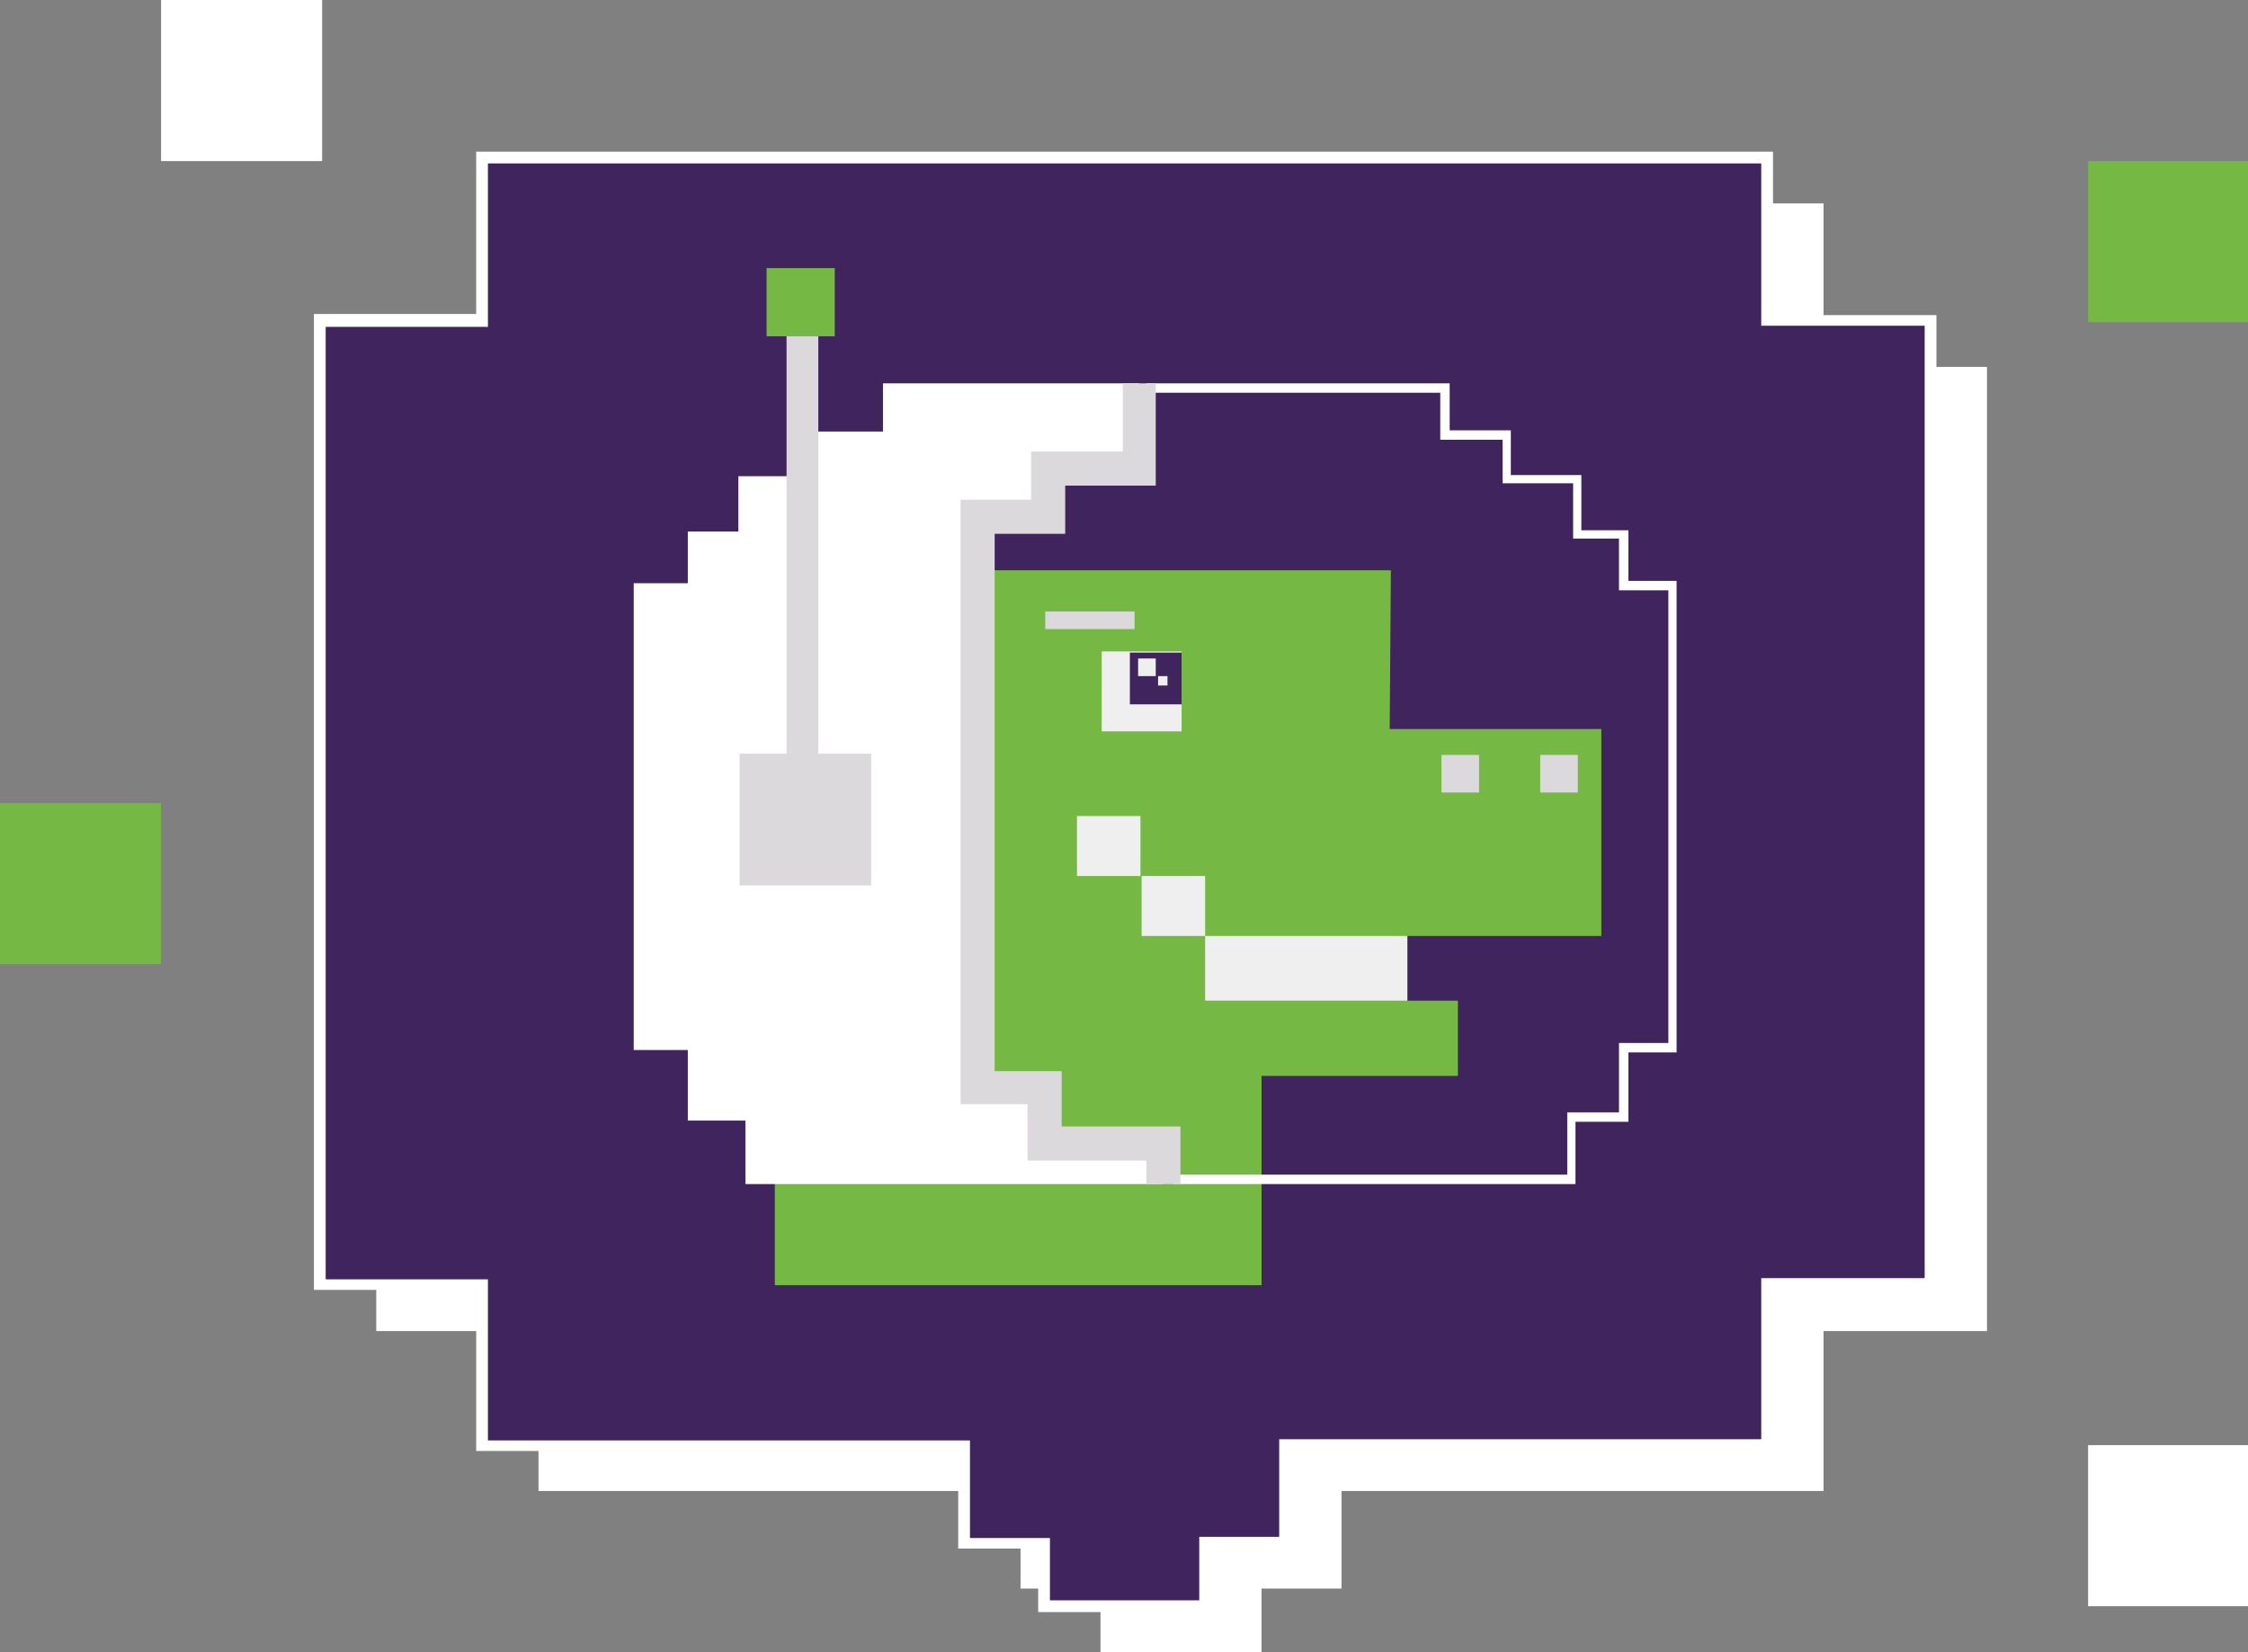 <svg xmlns="http://www.w3.org/2000/svg" width="191.2" height="140.5"><rect width="100%" height="100%" fill="#808080" stroke="none"/><style>.st0{fill:#fff}.st1{fill:#3f245e}.st2{fill:#75b843}.st3{fill:#efefef}.st4{fill:#dbd9dc}</style><path class="st0" d="M169 31.2h-13.9V17.3H45.8v13.9H32v82h13.8v13.6h41v8.3h6.8v5.4h13.7v-5.4h6.8v-8.3h41v-13.6H169z"/><path class="st1" d="M164.1 27.3h-13.8V13.4H41v13.9H27.2v82H41v13.6h41v8.3h6.8v5.4h13.6v-5.4h6.9v-8.3h41v-13.6h13.8z"/><path class="st0" d="M103 137.1H88.3v-5.4h-6.8v-8.3h-41v-13.7H26.7v-83h13.8V12.9h110.3v13.9h13.9v83h-13.9v13.7h-41v8.3H103v5.3zm-13.7-1H102v-5.4h6.8v-8.3h41v-13.7h13.9v-81h-13.9V13.9H41.5v13.9H27.7v81h13.8v13.7h41v8.3h6.8v5.3z"/><g id="XMLID_1_"><path class="st2" d="M119.7 85.1h4.3v6.4h-16.7v17.8H65.9V90.9h5.8V84h6.1V61.7h5.5V48.5h35l-.1 13.5h18v17.6h-16.5z"/><path class="st3" d="M93.7 55.4h6.8v6.8h-6.8zm3.4 19.1h5.4v5.1h-5.4zm-5.5-5.1H97v5.1h-5.4zm10.9 10.2h17.2v5.5h-17.2z"/></g><path class="st0" d="M96.9 32.6H75.1v4.1h-5.7v3.8h-6.6v4.7h-4.3v4.4h-4.6v39.7h4.6v6h4.9v5.4h35.5v-3.5h-10v-4.7h-5.8V43.9h6.1v-4.1h7.7zm37.1 68.1H99.8v-.8h33.5v-5.3h4.4v-5.9h4.2V50.2h-4.2v-4.4h-3.9v-4.7h-6v-3.7h-5.3v-4h-25v-.8h25.8v4h5.2v3.8h6v4.7h4v4.3h4.1v40.1h-4.1v5.9H134z"/><path class="st4" d="M100.4 100.7h-2.9v-2H87.4v-4.8h-5.7V42.5h6v-4.1h7.8v-5.8h2.8v8.7h-7.7v4.1h-6v45.7h5.7v4.7h10.1zm22.2-36.5h3.2v3.2h-3.2zm8.4 0h3.2v3.2H131z"/><path class="st4" d="M88.9 52h7.6v1.5h-7.6zm-26 12.1h11.2v11.2H62.9z"/><path class="st4" d="M66.9 28.4h2.7V66h-2.7z"/><path class="st2" d="M65.2 22.8H71v5.8h-5.8z"/><path class="st1" d="M96.1 55.5h4.4v4.4h-4.4z"/><path class="st3" d="M96.8 56h1.5v1.5h-1.5zm1.7 1.5h.8v.8h-.8z"/><path class="st0" d="M177.6 122.9h13.7v13.7h-13.7z"/><path class="st2" d="M177.6 13.7h13.7v13.7h-13.7z"/><path class="st0" d="M13.7 0h13.7v13.7H13.7z"/><path class="st2" d="M0 68.3h13.7V82H0z"/></svg>